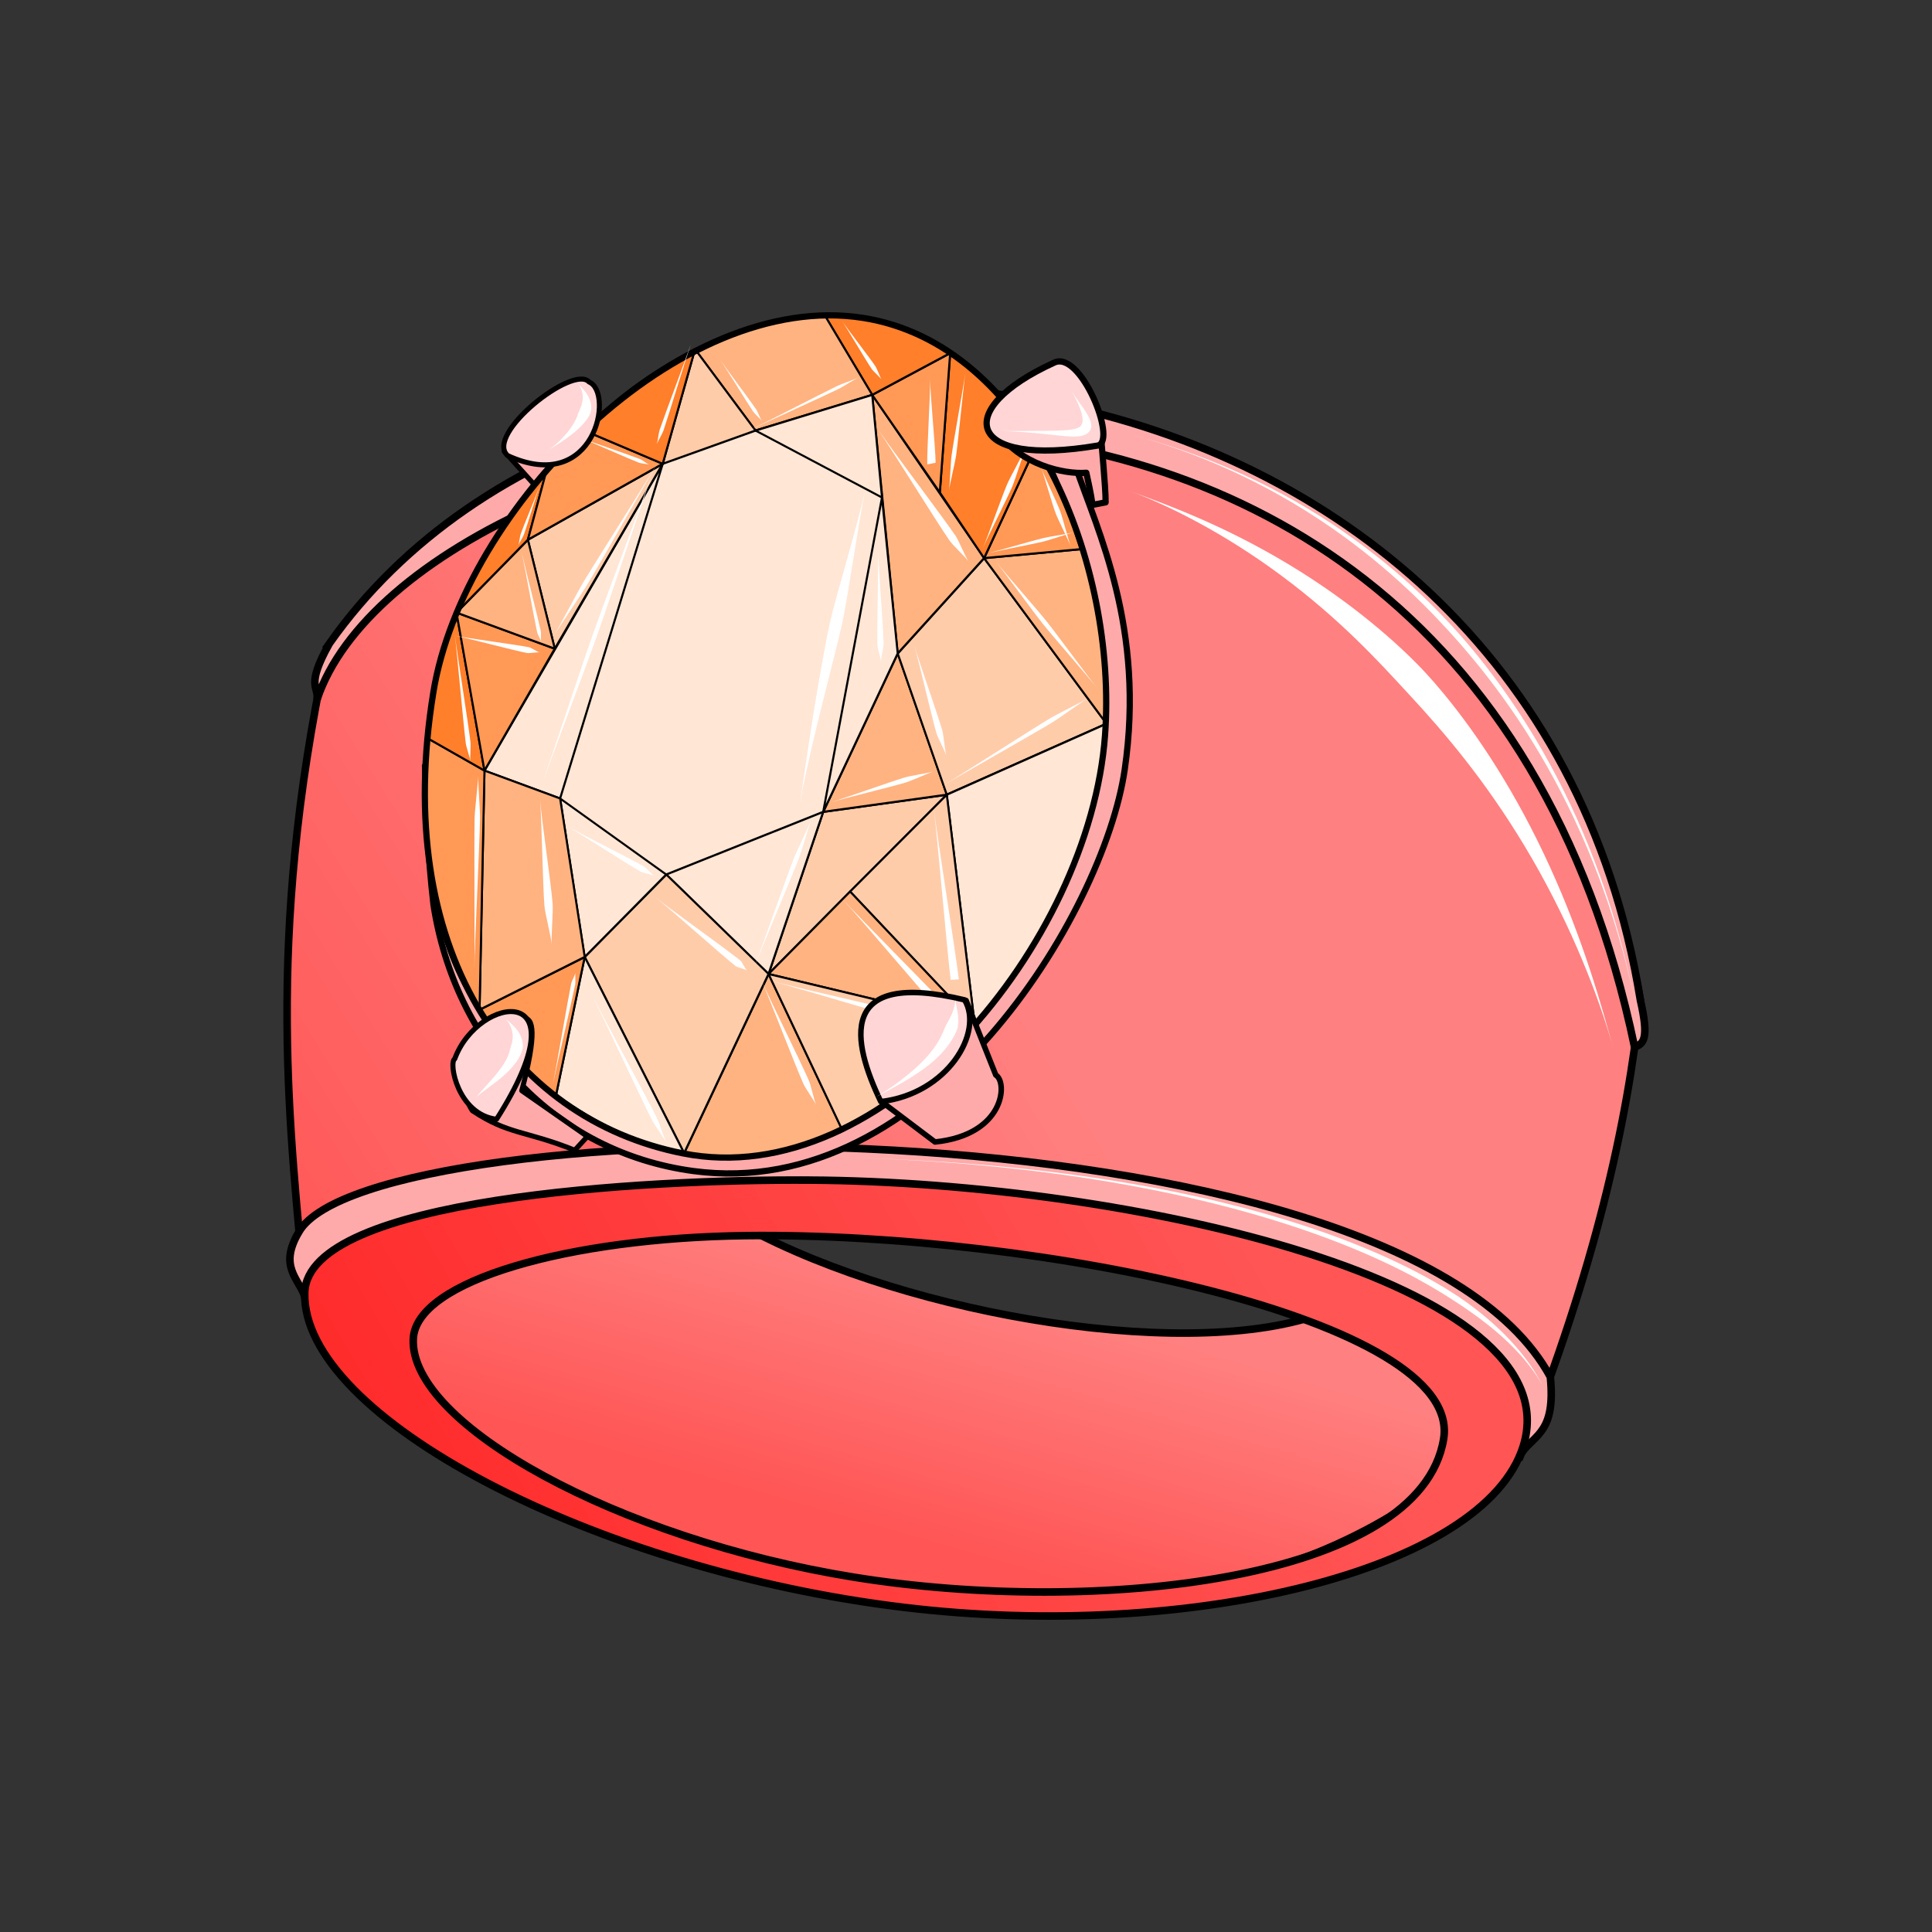 <svg cursor="default" version="1.1" viewBox="0 0 256 256" xmlns="http://www.w3.org/2000/svg" xmlns:xlink="http://www.w3.org/1999/xlink">
 <rect x="0" y="0" width="256" height="256" fill="#333333" stroke="none"/>
 <defs>
  <linearGradient id="linearGradient1554" x1="387.73" x2="397.32" y1="207.68" y2="174.31" gradientTransform="translate(-282.16 -8.201)" gradientUnits="userSpaceOnUse">
   <stop stop-color="#f55" offset="0"/>
   <stop stop-color="#ff8080" offset="1"/>
  </linearGradient>
  <linearGradient id="linearGradient1562" x1="311.03" x2="403.07" y1="175.46" y2="117.93" gradientTransform="translate(-282.16 -8.201)" gradientUnits="userSpaceOnUse">
   <stop stop-color="#f55" offset="0"/>
   <stop stop-color="#ff8080" offset="1"/>
  </linearGradient>
  <linearGradient id="linearGradient1570" x1="340.95" x2="442.19" y1="222.25" y2="163.19" gradientTransform="translate(-282.16 -8.201)" gradientUnits="userSpaceOnUse">
   <stop stop-color="#ff2a2a" offset="0"/>
   <stop stop-color="#f55" offset="1"/>
  </linearGradient>
 </defs>
 <path d="m176.33 173.59c-17.312 7.218-55.673 0.861-77.47-10.93-27.446-1.87-38.505 1.353-47.172 15.724 5.21 21.877 96.449 54.995 141.71 15.916 4.907-11.362-5.482-16.971-17.066-20.71z" fill="url(#linearGradient1554)" stroke="#000" stroke-linecap="round"/>
 <path d="m43.265 86.443c-8.225 38.523-4.746 63.617-2.848 85.424 26.842-13.819 141.53-14.139 161.22 20.61 9.68-24.415 13.98-43.448 15.729-59.932-16.67-91.968-135.06-102.51-174.1-46.102z" fill="url(#linearGradient1562)" stroke="#000" stroke-linecap="round"/>
 <g fill="#faa" stroke="#000" stroke-linecap="round">
  <path d="m43.6 85.341c-3.098 5.604-1.386 5.524-1.583 7.309 13.13-39.131 150.1-70.688 174.58 46.101 1.245-0.46 1.906-1.188 0.767-6.206-14.811-91.596-134.19-103.51-173.77-47.204z"/>
  <path d="m39.628 163.2c-2.762 4.613-0.06 6.17 0.789 8.668 26.842-13.819 141.53-14.139 161.22 20.61 1.825-2.471 4.514-2.752 3.79-10.036-20.557-37.894-156.14-35.76-165.8-19.242z"/>
  <path d="m56.312 101.47 9.081 34.227s17.078 16.84 27.4 15.984c25.099-2.081 48.362-25.558 51.555-51.212 1.727-13.881-6.39-33.509-10.068-40.05 1.718 1.313 3.775 1.995 8.257 1.427 2.878 8.504 9.236 21.325 6.491 40.142-2.769 18.98-25.892 57.396-57.162 53.18-18.444-2.487-31.579-16.909-34.424-35.246-0.762-6.602-0.888-11.448-1.129-18.453z" stroke-linejoin="round" stroke-width=".825"/>
  <path d="m66.811 59.803 8.637 9.569 6.425-9.181-4.622-9.886z" stroke-linejoin="round" stroke-width=".666"/>
 </g>
 <path d="m57.42 91.736c3.988-24.437 32.646-53.405 56.912-49.617 22.153 3.458 33.764 32.658 32.088 55.342-2.027 27.435-29.231 60.648-55.909 55.37-23.168-4.583-38.629-27.155-33.09-61.094z" fill="#ffe6d5"/>
 <g stroke="#000" stroke-linecap="round" stroke-linejoin="round" stroke-width=".275">
  <g transform="matrix(.983 .146 -.079 1.005 26.594 -16.619)">
   <path d="m77.803 157.27 9.373-24.98 11.521 19.007c-4.078 2.696-12.217 6.069-20.894 5.974z" fill="#ffb380"/>
   <path d="m87.176 132.29 5.584-22.184 16.288-4.631z" fill="#fca"/>
   <path d="m109.05 105.47-8.021-17.456-8.267 22.087z" fill="#ffb380"/>
   <path d="m129.58 93.126-18.042-19.206-10.513 14.095 8.021 17.456z" fill="#fca"/>
   <path d="m129.58 93.126c-0.065 10.903-3.35 27.108-14.439 41.602l-6.094-29.258z" fill="#ffe6d5"/>
   <path d="m115.14 134.73-17.965-14.765 11.871-14.493z" fill="#fca"/>
   <path d="m115.14 134.73-27.966-2.443 10.001-12.322z" fill="#ffb380"/>
   <path d="m87.176 132.29 11.521 19.007c10.354-7.27 11.854-10.853 16.445-16.564z" fill="#fca"/>
   <path d="m111.54 73.92 12.797-3.042c3.936 7.52 4.182 14.832 5.245 22.248z" fill="#ffb380"/>
   <path d="m111.54 73.92 5.963-16.201c3.549 4.358 4.805 8.856 6.834 13.159z" fill="#f95"/>
   <path d="m111.54 73.92-16.617-19.112 6.104 33.207z" fill="#ffb380"/>
   <path d="m111.54 73.92 5.963-16.201c-3.678-4.104-8.061-7.122-12.626-9.863l0.078 18.361z" fill="#ff7f2a"/>
   <path d="m104.95 66.217-0.078-18.361-9.954 6.951z" fill="#f95"/>
   <path d="m94.923 54.808-6.978-9.209c5.856-1.264 12.031 0.199 16.932 2.258z" fill="#ff7f2a"/>
   <path d="m79.746 61.718-8.91-9.429c5.079-2.457 8.107-5.659 17.109-6.69l6.978 9.209z" fill="#ffb380"/>
  </g>
  <g transform="matrix(.983 .146 -.079 1.005 26.594 -16.619)" fill="#ffe6d5">
   <path d="m79.746 61.718 17.555 6.278-2.378-13.188z"/>
   <path d="m97.3 67.995-4.54 42.106 8.267-22.087z"/>
   <path d="m92.76 110.1-20.258 11.203 14.675 10.982z"/>
  </g>
  <g transform="matrix(.983 .146 -.079 1.005 26.594 -16.619)">
   <path d="m72.502 121.3-10.001 12.322 15.302 23.64 9.373-24.98z" fill="#fca"/>
   <path d="m62.501 133.63-2.37 18.554c5.844 2.988 11.726 4.905 17.672 5.086z" fill="#ffe6d5"/>
   <path d="m49.042 142.54 13.459-8.913-2.37 18.554c-4.969-2.35-8.888-6.643-11.089-9.641z" fill="#f95"/>
   <path d="m62.501 133.63-4.937-20.179 14.938 7.857z" fill="#ffe6d5"/>
   <path d="m57.564 113.45-10.369-2.168 20.536-43.431z" fill="#ffe6d5"/>
   <path d="m79.746 61.718-8.91-9.429-3.104 15.558z" fill="#fca"/>
   <path d="m47.196 111.28 1.847 31.261 13.459-8.913-4.937-20.179z" fill="#ffb380"/>
   <path d="m47.196 111.28-7.946-3.125c-0.688 12.995 3.265 27.819 9.793 34.386z" fill="#f95"/>
  </g>
 </g>
 <path d="m63.361 102.78c-0.022 1.125-0.448 4.468-0.471 5.593-0.08 4.008 0.04 16.063-0.04 20.07 0.08-4.008 0.678-16 0.758-20.007 0.022-1.125-0.269-4.531-0.247-5.655z" fill="#fff"/>
 <g transform="matrix(.983 .146 -.079 1.005 26.594 -16.619)" stroke="#000" stroke-linecap="round" stroke-linejoin="round" stroke-width=".275">
  <path d="m47.196 111.28-5.382-20.046c-2.045 5.597-1.924 11.273-2.564 16.921z" fill="#ff7f2a"/>
  <path d="m47.196 111.28 8.09-17.242-13.472-2.804z" fill="#f95"/>
  <path d="m55.286 94.035-4.726-13.679 17.172-12.509z" fill="#fca"/>
  <path d="m50.56 80.356-8.746 10.875 13.472 2.804z" fill="#ffb380"/>
  <path d="m41.814 91.232c2.538-6.872 5.353-13.634 10.601-20.808l-1.854 9.932z" fill="#ff7f2a"/>
  <path d="m50.56 80.356 17.172-12.509-10.645-2.776-4.672 5.352z" fill="#f95"/>
  <path d="m67.732 67.847 3.104-15.558c-5.893 4.005-10.511 8.259-13.749 12.783z" fill="#ff7f2a"/>
 </g>
 <path d="m76.25 128.92c-0.059 0.289-0.497 1.082-0.556 1.37-0.542 2.673-1.904 10.767-2.446 13.44 0.542-2.673 2.431-10.621 2.973-13.294 0.059-0.289-0.029-1.228 0.029-1.517z" fill="#fff"/>
 <path d="m57.42 91.736c3.988-24.437 32.646-53.405 56.912-49.617 22.153 3.458 33.764 32.658 32.088 55.342-2.027 27.435-29.231 60.648-55.909 55.37-23.168-4.583-38.629-27.155-33.09-61.094z" fill="none" stroke="#000" stroke-linecap="round" stroke-linejoin="round" stroke-width=".825"/>
 <path d="m62.594 147.17c4.819 3.203 6.978 2.601 13.568 5.241l1.665-1.82-8.688-6.068c3.934-14.929-1.339-9.395-6.974-3.709-0.422-0.187-1.309 3.859 0.429 6.357z" fill="#faa" stroke="#000" stroke-linecap="round" stroke-linejoin="round" stroke-width=".668"/>
 <path d="m86.018 61.571c-0.254-0.099-0.939-0.637-1.193-0.736-1.565-0.611-6.334-2.205-7.898-2.816 1.565 0.611 6.183 2.686 7.748 3.297 0.254 0.099 1.09 0.156 1.343 0.255z" fill="#fff"/>
 <path d="m67.26 60.366c11.621 5.337 14.161-8.376 10.786-9.757-2.094-2.366-13.859 6.97-10.786 9.757z" fill="#ffd5d5" stroke="#000" stroke-linecap="round" stroke-linejoin="round" stroke-width=".666"/>
 <path d="m65.793 148.31c11.801-18.526-2.429-16.53-5.541-7.995-0.836 0.466 0.399 7.36 5.541 7.995z" fill="#ffd5d5" stroke="#000" stroke-linecap="round" stroke-linejoin="round" stroke-width=".668"/>
 <g transform="matrix(.983 .146 -.079 1.005 25.636 -16.766)" fill="#fff">
  <path d="m113.02 129.42 0.538-0.113c-0.917-4.376-4.207-17.392-5.124-21.768 0.917 4.376 3.131 17.617 4.048 21.993l0.538-0.113z"/>
  <path d="m111.82 133.49s0.356-0.419 0.356-0.419c-2.918-2.475-12.027-9.482-14.944-11.958 2.918 2.475 11.315 10.321 14.233 12.796 0 0 0.356-0.419 0.356-0.419z"/>
  <path d="m111.89 135.71 0.06-0.547c-4.678-0.513-18.771-1.506-23.449-2.019 4.678 0.513 18.651 2.599 23.329 3.113l0.06-0.547z"/>
 </g>
 <path d="m130.22 72.669c0.712-1.666 3.183-6.495 3.895-8.16 0.442-1.033 1.433-4.3 1.874-5.333-0.442 1.033-2.1 3.963-2.542 4.996-0.712 1.666-2.515 6.832-3.228 8.498z" fill="#fff"/>
 <g stroke="#000" stroke-linecap="round">
  <g stroke-linejoin="round">
   <path d="m117.02 146.13 6.872 5.189c9.286-0.959 9.647-7.936 8.056-8.87l-3.931-9.877c-1.458 8.992-6.189 9.066-10.997 13.557z" fill="#faa" stroke-width=".731"/>
   <path d="m116.71 145.97c8.835-1.032 13.68-9.174 11.106-13.481-17.01-4.104-14.908 5.556-11.106 13.481z" fill="#ffd5d5" stroke-width=".731"/>
   <path d="m146.5 66.565c0.029-1.883-0.617-8.364-0.626-9.105-3.146 0.77-13.479-2.23-13.889-0.481 3.151 4.639 9.017 5.886 11.96 5.665 0.251 1.167 0.581 2.588 0.825 4.257z" fill="#faa" stroke-width=".825"/>
   <path d="m145.51 59.029c-17.556 3.014-19.423-4.781-5.836-10.972 3.509-1.715 8.342 10.267 5.836 10.972z" fill="#ffd5d5" stroke-width=".825"/>
  </g>
  <path d="m107.31 156.37c-21.926-0.14-66.599 2.358-66.932 14.92-0.435 16.434 38.233 36.745 79.445 41.701 37.736 4.538 76.876-4.846 82.014-21.375 6.72-21.62-51.985-34.975-94.527-35.246zm-8.518 7.358c38.78-0.482 95.077 11.08 92.498 26.93-3.063 18.821-46.112 23.482-78.065 18.339-31.414-5.057-58.955-20.289-58.466-31.57 0.337-7.764 20.764-13.409 44.032-13.699z" fill="url(#linearGradient1570)"/>
 </g>
 <g fill="#fff">
  <g stroke-width="1.004">
   <path d="m114.65 64.961c-0.429 1.996-1.42 5.607-2.409 9.137-0.985 3.513-1.909 6.745-2.271 8.386-0.573 2.596-1.46 7.556-2.231 12.362-0.773 4.817-1.42 9.591-1.824 12.025 0.443-2.667 1.413-7.002 2.644-12 1.181-4.795 2.48-9.746 3.045-12.307 0.349-1.582 0.889-4.946 1.454-8.425 0.56-3.452 1.185-7.281 1.593-9.177z"/>
   <path d="m128.34 74.409c-0.425-0.62-1.298-2.792-1.723-3.413-1.978-2.885-8.315-11.229-10.292-14.115 1.978 2.885 7.511 11.854 9.489 14.74 0.425 0.62 2.102 2.167 2.527 2.787z"/>
   <path d="m145.39 91.19c-1.39-1.736-5.336-7.14-6.726-8.876-1.293-1.615-5.397-6.266-6.69-7.881 1.293 1.615 4.948 6.655 6.241 8.27 1.39 1.736 5.785 6.751 7.175 8.488z"/>
   <path d="m142.23 70.561c-0.802 0.194-3.224 0.548-4.027 0.742-1.447 0.351-5.774 1.633-7.221 1.984 1.447-0.351 5.804-1.173 7.252-1.524 0.802-0.194 3.193-1.008 3.996-1.202z"/>
   <path d="m144.14 92.526c-0.981 0.592-4.055 2.087-5.036 2.679-2.883 1.738-11.4 7.233-14.284 8.971 2.883-1.738 11.662-6.674 14.545-8.413 0.981-0.592 3.793-2.646 4.774-3.237z"/>
   <path d="m125.39 100.14c-0.185-0.639-0.352-2.73-0.537-3.369-0.667-2.3-3.058-9.026-3.725-11.327 0.667 2.3 2.28 9.375 2.947 11.675 0.185 0.639 1.131 2.381 1.316 3.02z"/>
   <path d="m108.14 146.41c-0.265-0.605-0.695-2.629-0.96-3.233-1.186-2.704-5.109-10.603-6.295-13.307 1.186 2.704 4.378 11.025 5.564 13.729 0.265 0.605 1.426 2.207 1.691 2.812z"/>
   <path d="m98.971 128.59c-0.237-0.19-0.638-1.129-0.875-1.319-2.176-1.74-9.014-6.591-11.19-8.331 2.176 1.74 8.39 7.33 10.566 9.07 0.237 0.19 1.262 0.39 1.5 0.58z"/>
   <path d="m88.327 151.47c-0.324-0.642-0.993-2.761-1.316-3.403-1.685-3.345-7.042-13.189-8.726-16.534 1.685 3.345 6.438 13.571 8.123 16.916 0.324 0.642 1.596 2.379 1.92 3.022z"/>
   <path d="m73.105 125.11c-0.084-1.044 0.207-4.313 0.123-5.356-0.224-2.778-1.44-10.972-1.664-13.75 0.224 2.778 0.352 11.25 0.576 14.028 0.084 1.044 0.88 4.035 0.964 5.079z"/>
   <path d="m86.676 116.05c-0.317-0.181-1.041-1.059-1.357-1.239-2.018-1.151-8.297-4.268-10.314-5.419 2.018 1.151 7.846 4.941 9.864 6.092 0.317 0.181 1.492 0.386 1.808 0.567z"/>
   <path d="m99.938 128.15c1.111-2.867 4.752-11.397 5.863-14.264 0.409-1.057 1.331-4.297 1.74-5.354-0.409 1.057-1.945 4.155-2.355 5.212-1.111 2.867-4.137 11.54-5.249 14.406z"/>
   <path d="m123.73 102.22c-0.752 0.225-3.053 0.561-3.805 0.786-1.992 0.597-7.925 2.728-9.917 3.324 1.992-0.597 8.012-2.046 10.004-2.643 0.752-0.225 2.966-1.242 3.718-1.467z"/>
   <path d="m62.333 100.87c-0.061-0.495 0.068-2.07 7e-3 -2.565-0.358-2.909-1.746-11.542-2.104-14.451 0.358 2.909 1.122 11.727 1.481 14.635 0.061 0.495 0.556 1.886 0.617 2.38z"/>
   <path d="m71.512 86.451c-0.309-0.061-1.101-0.625-1.41-0.686-1.942-0.384-7.904-1.154-9.846-1.537 1.942 0.384 7.632 1.915 9.574 2.298 0.309 0.061 1.373-0.136 1.682-0.075z"/>
   <path d="m71.697 104.26c1.413-3.982 5.938-15.872 7.351-19.855 1.62-4.566 6.19-18.319 7.81-22.885-1.62 4.566-6.766 18.207-8.386 22.772-1.413 3.982-5.362 15.985-6.775 19.967z"/>
   <path d="m71.7 85.006c-0.056-0.257 0.015-1.119-0.041-1.375-0.461-2.119-2.082-8.383-2.543-10.502 0.461 2.119 1.605 8.566 2.066 10.684 0.056 0.257 0.462 0.936 0.518 1.192z"/>
   <path d="m73.433 84.172c0.834-1.387 3.061-5.682 3.894-7.07 1.916-3.189 7.938-12.624 9.854-15.813-1.916 3.189-7.391 12.89-9.307 16.079-0.834 1.387-3.608 5.417-4.442 6.805z"/>
   <path d="m68.686 72.25c0.104-0.291 0.629-1.121 0.733-1.411 0.46-1.282 1.63-5.168 2.091-6.45-0.46 1.282-2.052 5.084-2.513 6.365-0.104 0.291-0.207 1.205-0.311 1.496z"/>
   <path d="m87.035 58.842c0.123-0.362 0.744-1.401 0.867-1.763 0.777-2.283 2.855-9.178 3.632-11.462-0.777 2.283-3.36 9.088-4.137 11.372-0.123 0.362-0.24 1.492-0.363 1.853z"/>
   <path d="m100.94 55.775c-0.187-0.275-0.552-1.254-0.739-1.529-0.907-1.335-3.825-5.188-4.732-6.524 0.907 1.335 3.432 5.493 4.339 6.828 0.187 0.275 0.945 0.949 1.132 1.225z"/>
   <path d="m113.7 50.046c-0.531 0.257-2.191 0.821-2.721 1.078-2.34 1.133-9.29 4.74-11.63 5.873 2.34-1.133 9.427-4.326 11.766-5.459 0.531-0.257 2.054-1.235 2.584-1.492z"/>
   <path d="m123.42 61.427 0.555-0.107c-0.036-2.241-0.701-8.855-0.737-11.096 0.036 2.241-0.409 9.07-0.372 11.311l0.555-0.107z"/>
   <path d="m116.83 50.309c-0.217-0.321-0.625-1.471-0.842-1.792-0.842-1.247-3.612-4.801-4.454-6.048 0.842 1.247 3.127 5.174 3.97 6.421 0.217 0.321 1.11 1.098 1.327 1.419z"/>
   <path d="m125.74 65.009c0.13-0.933 0.822-3.743 0.952-4.676 0.31-2.221 0.938-8.874 1.248-11.096-0.31 2.221-1.541 8.896-1.851 11.117-0.13 0.933-0.219 3.721-0.349 4.654z"/>
   <path d="m141.88 72.387c-0.341-0.905-1.069-3.776-1.411-4.682-0.444-1.179-2.071-4.56-2.515-5.738 0.444 1.179 1.481 4.869 1.925 6.048 0.341 0.905 1.659 3.467 2.001 4.372z"/>
   <path d="m116.73 87.712c-0.012-0.474 0.363-1.981 0.351-2.455-0.064-2.506-0.668-9.94-0.733-12.446 0.064 2.506-0.155 10.107-0.091 12.613 0.012 0.474 0.46 1.814 0.473 2.288z"/>
   <path d="m126.58 132.46c0.032 0.454-0.165 1.246-0.495 1.997-0.319 0.724-0.729 1.316-0.846 1.623-0.049 0.128-0.104 0.269-0.167 0.423-0.374 0.906-0.948 2.011-2.076 3.321-2.112 2.454-5.539 4.739-7.009 5.592 1.384-0.803 5.186-2.592 7.744-4.851 1.417-1.251 2.322-2.487 2.857-3.605 0.09-0.188 0.165-0.364 0.226-0.524 0.158-0.413 0.204-1.182 0.112-2-0.089-0.793-0.316-1.56-0.345-1.976z"/>
   <path d="m141.94 51.788c0.394 0.607 1.099 1.542 1.632 2.332 0.433 0.643 0.757 1.19 0.916 1.67 0.097 0.291 0.13 0.547 0.108 0.773-0.012 0.129-0.041 0.238-0.079 0.323-0.051 0.118-0.128 0.242-0.238 0.361-0.154 0.166-0.356 0.301-0.609 0.399-0.212 0.082-0.453 0.135-0.725 0.165-0.485 0.054-1.078 0.037-1.796-0.02-0.687-0.054-1.497-0.146-2.377-0.242-2.498-0.272-4.642-0.446-6.593-0.422 1.633-0.02 4.381-0.029 6.587-0.042 0.886-0.005 1.672-0.022 2.336-0.072 0.698-0.053 1.201-0.139 1.56-0.259 0.196-0.066 0.329-0.136 0.419-0.201 0.103-0.075 0.145-0.14 0.166-0.181 0.014-0.026 0.027-0.061 0.035-0.079 8e-3 -0.018 0.022-0.034 0.045-0.068 0.036-0.054 0.092-0.154 0.116-0.345 0.044-0.339-0.023-0.856-0.273-1.578-0.301-0.87-0.821-1.881-1.231-2.512z"/>
  </g>
  <path d="m76.547 50.785c0.515 0.576 0.803 1.53 0.609 2.501-0.124 0.621-0.388 1.079-0.496 1.371-0.073 0.198-0.153 0.453-0.296 0.779-0.696 1.586-2.41 3.349-3.843 4.323 1.446-0.983 3.839-2.274 5.192-4.128 0.267-0.365 0.435-0.683 0.523-0.922 0.129-0.353 0.168-0.944-0.039-1.593-0.346-1.081-1.104-1.722-1.651-2.332z" stroke-width=".818"/>
  <path d="m66.939 134.92c0.422 0.407 0.991 0.81 1.52 1.48 0.42 0.531 0.678 1.08 0.779 1.649 0.065 0.365 0.054 0.688 6e-3 0.906-0.058 0.261-0.161 0.572-0.329 0.917-0.245 0.506-0.596 1.024-1.06 1.553-0.794 0.905-1.785 1.689-2.699 2.369-0.477 0.355-0.909 0.665-1.259 0.93-0.477 0.362-0.772 0.617-0.944 0.822 0.239-0.284 0.347-0.43 0.821-0.963 0.296-0.332 0.662-0.729 1.057-1.167 0.782-0.87 1.513-1.741 2.042-2.636 0.299-0.506 0.479-0.928 0.596-1.291 0.079-0.245 0.125-0.45 0.161-0.612 0.03-0.137 0.11-0.334 0.183-0.595 0.112-0.4 0.192-0.911 0.071-1.535-0.145-0.752-0.553-1.447-0.945-1.826z" stroke-width="1.004"/>
  <g>
   <path d="m149.57 65.009c4.987 1.833 12.476 5.512 20.215 11.261 7.871 5.847 13.026 11.53 16.555 15.352 0.664 0.719 1.455 1.575 2.336 2.554 4.666 5.191 10.144 12.031 15.331 21.374 5.075 9.142 8.238 17.833 9.802 23.477-1.61-5.811-3.972-14.366-8.439-24.165-4.455-9.774-9.515-17.427-14.069-22.946-0.868-1.052-1.663-1.959-2.352-2.704-3.523-3.816-9.799-9.37-18.176-14.418-8.604-5.184-16.023-7.881-21.204-9.786z"/>
   <path d="m150.05 57.627c5.685 1.532 14.056 4.473 23.011 10.082 8.907 5.58 15.025 11.674 18.757 15.743 0.55 0.599 1.176 1.295 1.858 2.079 4.667 5.37 10.187 12.892 14.954 23.063 4.719 10.067 7.072 19.296 8.247 25.352-1.181-6.086-3.359-15.287-7.937-25.494-4.605-10.267-10.036-17.975-14.692-23.414-0.682-0.796-1.31-1.5-1.864-2.105-3.744-4.082-10.096-10.138-19.123-15.551-9.135-5.478-17.495-8.214-23.212-9.755z"/>
   <path d="m112.71 153.41c7.621 0.188 18.483 0.792 30.378 2.571 11.98 1.792 22.516 4.4 31.376 7.585 9.007 3.238 14.638 6.481 17.88 8.579 0.401 0.259 0.887 0.575 1.428 0.938 2.248 1.51 4.693 3.349 6.861 5.572 2.129 2.182 3.329 4.071 3.946 5.298-0.626-1.244-1.673-3.171-3.71-5.516-2.048-2.358-4.447-4.383-6.672-5.97-0.538-0.383-1.026-0.713-1.431-0.975-3.285-2.126-9.028-5.326-18.113-8.462-8.939-3.086-19.532-5.568-31.536-7.245-11.95-1.669-22.757-2.187-30.407-2.376z"/>
  </g>
 </g>
</svg>

